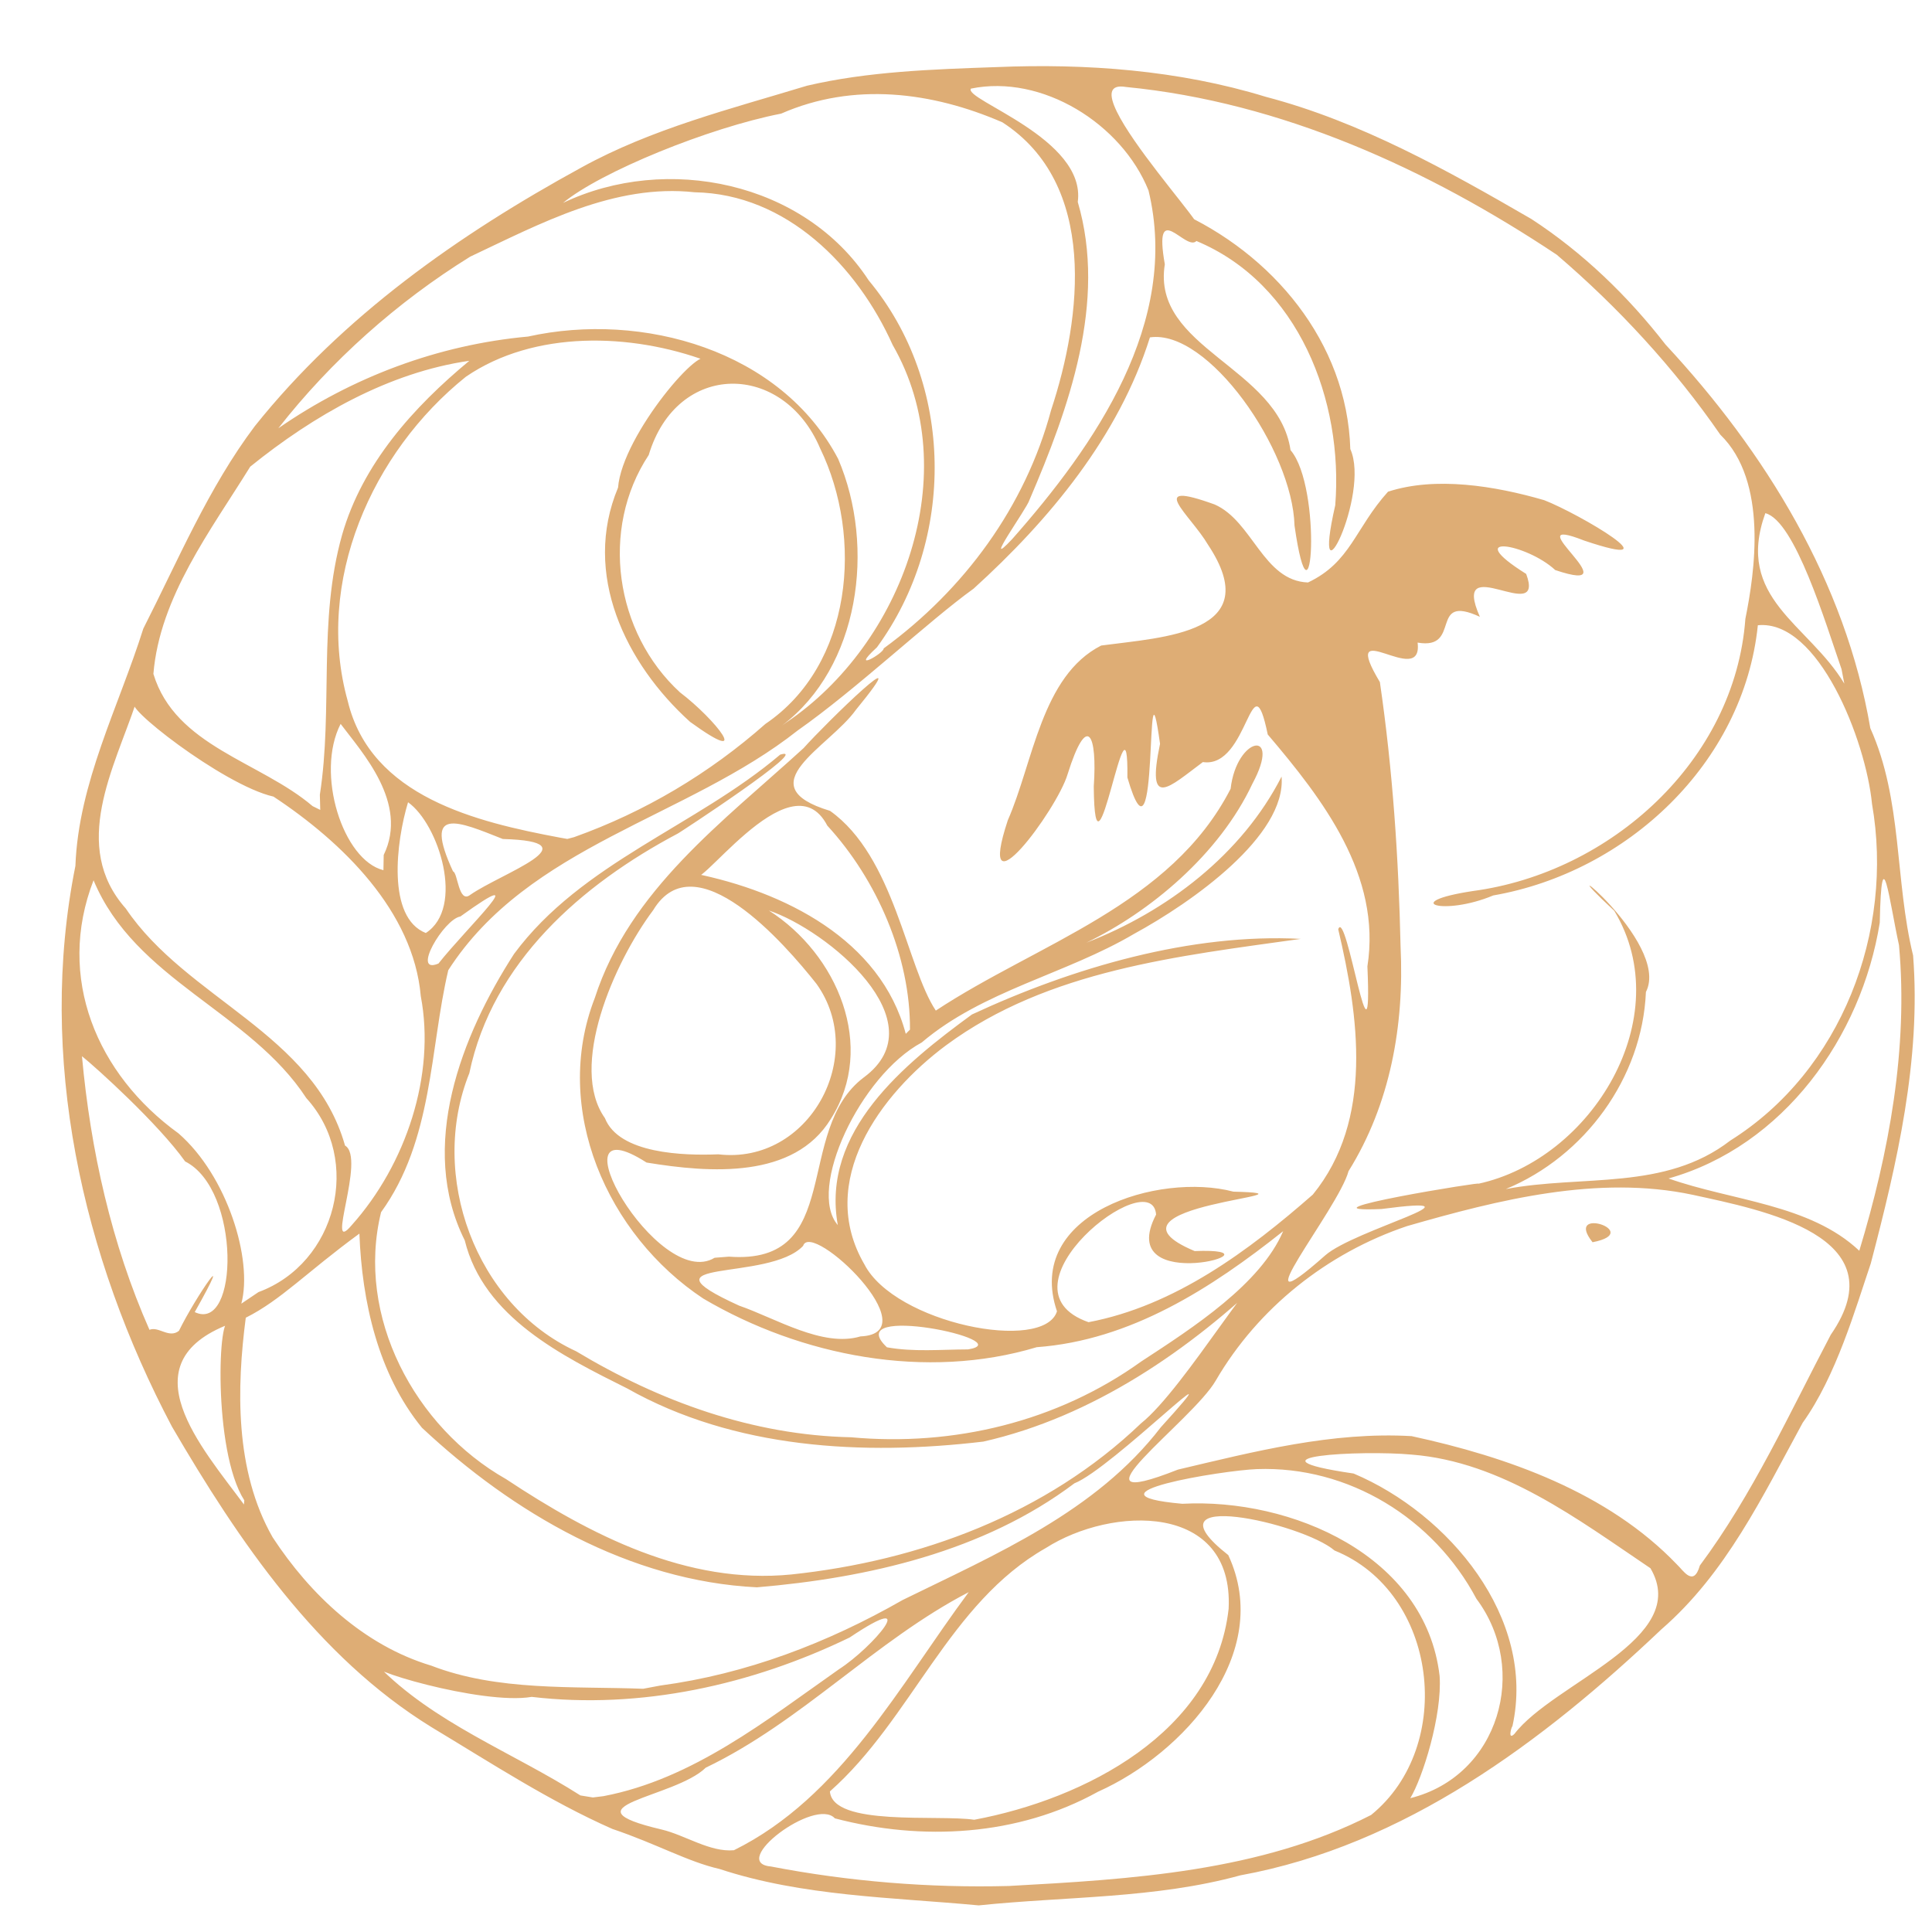 <?xml version="1.0" encoding="UTF-8" standalone="no"?>
<!-- Created with Inkscape (http://www.inkscape.org/) -->

<svg
   xmlns:dc="http://purl.org/dc/elements/1.1/"
   xmlns:cc="http://creativecommons.org/ns#"
   xmlns:rdf="http://www.w3.org/1999/02/22-rdf-syntax-ns#"
   xmlns:svg="http://www.w3.org/2000/svg"
   xmlns="http://www.w3.org/2000/svg"
   xmlns:sodipodi="http://sodipodi.sourceforge.net/DTD/sodipodi-0.dtd"
   xmlns:inkscape="http://www.inkscape.org/namespaces/inkscape"
   id="svg4136"
   version="1.1"
   inkscape:version="0.91 r13725"
   width="1000"
   height="1000"
   viewBox="0 0 1000 1000"
   sodipodi:docname="Bird.svg">
  <defs
     id="defs4140">
    <filter
       inkscape:label="Drop Shadow"
       inkscape:menu="Blurs"
       inkscape:menu-tooltip="Blur the contents of objects, preserving the outline and adding progressive transparency at edges"
       style="color-interpolation-filters:sRGB"
       id="filter4316">
      <feGaussianBlur
         stdDeviation="5"
         result="fbSourceGraphic"
         id="feGaussianBlur4318" />
      <feGaussianBlur
         stdDeviation="0.01"
         in="SourceGraphic"
         result="result1"
         id="feGaussianBlur4320" />
      <feComposite
         in2="result1"
         operator="arithmetic"
         in="fbSourceGraphic"
         k2="0.5"
         k3="0.5"
         result="result2"
         id="feComposite4322"
         k1="0"
         k4="0" />
      <feBlend
         in2="fbSourceGraphic"
         mode="normal"
         result="fbSourceGraphic"
         id="feBlend4324" />
      <feColorMatrix
         result="fbSourceGraphicAlpha"
         in="fbSourceGraphic"
         values="0 0 0 -1 0 0 0 0 -1 0 0 0 0 -1 0 0 0 0 1 0"
         id="feColorMatrix4326" />
      <feGaussianBlur
         id="feGaussianBlur4328"
         result="result6"
         stdDeviation="3"
         in="fbSourceGraphic" />
      <feColorMatrix
         id="feColorMatrix4330"
         values="1 0 0 0 0 0 1 0 0 0 0 0 1 0 0 0 0 0 1 0 "
         result="result7"
         in="fbSourceGraphic" />
      <feComposite
         id="feComposite4332"
         in2="result7"
         operator="in"
         in="result6"
         result="fbSourceGraphic" />
      <feColorMatrix
         result="fbSourceGraphicAlpha"
         in="fbSourceGraphic"
         values="0 0 0 -1 0 0 0 0 -1 0 0 0 0 -1 0 0 0 0 1 0"
         id="feColorMatrix4704" />
      <feFlood
         id="feFlood4706"
         flood-opacity="0.498"
         flood-color="rgb(214,189,138)"
         result="flood"
         in="fbSourceGraphic" />
      <feComposite
         id="feComposite4708"
         in2="fbSourceGraphic"
         in="flood"
         operator="in"
         result="composite1" />
      <feGaussianBlur
         id="feGaussianBlur4710"
         in="composite1"
         stdDeviation="17.188"
         result="blur" />
      <feOffset
         id="feOffset4712"
         dx="21.4"
         dy="19"
         result="offset" />
      <feComposite
         id="feComposite4714"
         in2="offset"
         in="fbSourceGraphic"
         operator="over"
         result="composite2" />
    </filter>
  </defs>
  <sodipodi:namedview
     pagecolor="#ffffff"
     bordercolor="#666666"
     borderopacity="1"
     objecttolerance="10"
     gridtolerance="10"
     guidetolerance="10"
     inkscape:pageopacity="0"
     inkscape:pageshadow="2"
     inkscape:window-width="1680"
     inkscape:window-height="987"
     id="namedview4138"
     showgrid="false"
     inkscape:zoom="0.40835509"
     inkscape:cx="718.56153"
     inkscape:cy="605.41253"
     inkscape:window-x="-8"
     inkscape:window-y="-8"
     inkscape:window-maximized="1"
     inkscape:current-layer="svg4136" />
  <path
     style="fill:#dead75;fill-opacity:1;filter:url(#filter4316)"
     d="m 967.427,1878.191 c -86.958,-8.164 -176.098,-8.958 -259.54,-36.461 -31.835,-7.265 -62.615,-25.006 -107.376,-40.135 -62.434,-27.538 -120.205,-65.282 -181.072,-101.916 C 304.988,1629.154 226.335,1513.071 159.718,1398.899 69.823,1228.729 24.622,1028.968 63.046,837.5 66.1,754.301 106.378,678.192 131.035,599.933 165.929,531.36 196.25,458.852 242.671,397.221 330.684,287.103 446.706,205.523 569.452,138.378 640.077,99.41 719.193,79.62 795.492,56.409 856.35,42.132 921.271,39.989 984.886,37.779 c 89.846,-3.785 182.75,2.968 270,29.771 94.692,24.819 181.693,73.587 265.812,122.296 51.574,33.601 96.636,77.114 134.378,125.779 99.853,107.439 180.036,237.58 204.953,384 32.319,71.742 24.394,152.198 42.838,227.531 8.106,104.409 -16.075,208.084 -42.357,308.307 -15.396,45.449 -34.765,112.971 -68.145,159.484 -40.287,73.857 -76.613,150.583 -141.455,206.839 -118.552,112.495 -257.38,216.431 -421.65,246.339 -84.878,23.399 -174.815,20.977 -261.834,30.066 z m 29.999,-19.429 c 122.895,-6.734 251.677,-14.287 362.817,-71.088 84.926,-68.918 66.911,-222.947 -36.607,-264.776 -32.014,-27.644 -192.712,-63.245 -106.396,4.582 45.839,98.219 -44.573,198.614 -130.479,236.961 -80.272,44.474 -176.213,49.552 -263.39,26.605 -19.57,-21.583 -106.967,44.422 -64.024,48.193 78.105,15.041 158.608,21.603 238.079,19.524 z m -275.102,-35.803 c 107.225,-52.968 166.301,-165.849 235.069,-258.37 -93.912,48.731 -167.14,129.614 -263.255,175.722 -31.335,30.644 -145.184,38.185 -44.252,61.896 23.605,5.595 48.416,22.928 72.438,20.751 z m 240.612,-30.506 c 110.351,-20.641 240.802,-87.345 254.673,-211.211 5.28,-106.88 -117.094,-102.932 -183.013,-60.838 -97.123,55.079 -134.287,171.343 -216.169,243.656 2.73,35.493 108.656,22.978 144.508,28.393 z m 436.534,-21.594 c 89.033,-22.239 119.283,-128.808 66.222,-199.609 -42.778,-80.487 -127.859,-133.131 -219.705,-129.858 -34.011,1.225 -181.628,25.193 -74.772,34.727 108.908,-5.887 243.657,51.697 257.622,172.399 2.722,39.044 -16.99,102.045 -29.367,122.342 z m -807.64,-2.047 c 89.206,-17.027 162.848,-75.903 235.557,-126.965 34.185,-21.925 84.295,-81.264 10.781,-31.848 -98.084,47.48 -209.41,72.242 -318.281,59.438 -50.05,8.554 -177.859,-30.026 -155.027,-32.299 56.786,58.617 135.696,87.566 203.777,130.966 l 12.5,2.03 10.693,-1.322 0,0 z m 911.892,-62.294 c 39.356,-51.447 177.893,-95.079 136.188,-165.876 -72.443,-48.808 -148.434,-106.632 -238.983,-113.758 -50.417,-4.669 -174.566,1.859 -58.18,18.944 94.898,40.08 183.009,144.389 159.009,252.922 -1.138,0.881 -4.91,14.582 1.966,7.768 z M 648.433,1658.125 c 86.376,-11.569 167.505,-42.641 242.852,-85.7 93.003,-45.68 193.336,-88.192 258.414,-172.896 85.764,-94.538 -49.117,41.53 -86.485,56.096 -90.676,68.348 -206.809,94.777 -317.898,104.125 C 617.986,1553.483 501.276,1485.473 410.002,1400 c -43.929,-53.809 -60.089,-126.306 -62.634,-194.375 -53.619,39.245 -78.443,66.502 -113.761,84.213 -9.057,69.459 -11.248,153.159 26.904,219.849 37.635,57.512 91.655,108.374 158.818,128.487 66.286,25.647 141.805,20.511 212.156,23.137 l 16.949,-3.185 0,-3e-4 z m 131.452,-111.245 c 128.606,-13.616 255.311,-60.556 349.854,-151.148 44.752,-35.599 125.072,-175.352 128.896,-150.643 -79.717,77.067 -177.151,144.012 -286.634,168.774 -120.187,14.228 -249.344,7.312 -356.491,-53.202 -65.061,-32.523 -143.75,-71.246 -162.673,-148.268 -46.932,-93.752 -3.359,-205.023 49.372,-286.8 C 569.918,834.179 683.965,797.978 768.636,726.09 802.779,716 665.232,806.141 665.909,805.221 569.968,856.103 480.596,933.791 457.431,1045 c -41.053,102.055 5.794,231.808 106.885,278.415 83.623,50.226 176.793,84.014 275.154,86.104 102.655,9.444 206.588,-15.483 290.642,-75.866 52.677,-34.363 119.543,-77.693 142.087,-130.457 -71.85,57.142 -152.736,109.261 -246.688,116.144 -110.718,33.298 -235.7,9.181 -333.937,-48.715 -96.042,-63.675 -151.8,-189.583 -108.563,-300.827 34.883,-108.154 128.958,-176.998 209.062,-250.224 22.164,-24.873 117.799,-118.21 52.432,-38.388 -26.844,37.651 -109.678,75.875 -25.949,101.213 64.485,45.814 76.653,156.065 105.891,199.962 102.605,-67.702 235.118,-105.295 295.147,-222.046 5.982,-52.492 51.927,-60.903 21.846,-5.136 -33.312,71.024 -102.76,128.532 -166.291,159.197 80.936,-31.324 155.735,-88.441 195.461,-166.292 4.832,59.372 -90.096,126.117 -147.6,157.424 -68.732,40.555 -151.405,56.738 -212.668,108.788 -61.576,33.108 -115.06,147.057 -84.009,182.804 -17.032,-93.991 66.893,-161.561 134.289,-210.85 101.861,-47.342 219.716,-81.46 329.179,-75.685 -121.808,17.169 -252.898,31.103 -354.917,106.422 -66.289,49.188 -130.277,136.348 -81.964,219.39 30.421,59.016 179.564,88.865 192.836,47.06 -33.273,-97.941 102.041,-139.535 176.628,-119.803 102.303,2.552 -148.838,13.215 -38.804,59.491 98.261,-3.909 -82.649,47.766 -38.607,-36.519 -3.94,-52.712 -164.803,73.715 -67.639,107.717 86.311,-16.313 160.516,-71.629 224.574,-127.76 61.035,-74.905 45.952,-178.363 25.415,-265.625 8.187,-23.431 34.579,160.614 29.209,37.158 14.274,-90.907 -44.574,-167.276 -99.772,-232.16 -16.43,-79.048 -18.856,34.579 -64.961,27.618 -33.729,25.125 -57.001,48.687 -42.87,-18.261 -15.667,-112.445 0.033,145.656 -32.69,33.686 1.189,-103.95 -32.691,127.993 -33.662,9.06 3.622,-52.031 -6.374,-75.42 -26.249,-12.176 -10.541,35.584 -93.041,146.314 -59.799,45.903 25.523,-57.986 33.632,-144.421 93.468,-174.884 62.684,-8.43 165.917,-12.138 106.9,-101 -17.576,-29.893 -63.809,-65.713 6.738,-40.21 38.102,16.787 48.54,76.504 93.448,78.074 42.832,-20.317 46.961,-54.097 80.082,-90.88 47.41,-15.449 106.838,-5.936 156.46,8.521 35.501,13.826 133.659,71.953 40.009,40.445 -73.319,-28.886 51.343,56.53 -29.047,29.49 -28.591,-26.561 -95.456,-37.721 -29.091,3.871 19.942,53.516 -76.726,-25.782 -46.364,42.932 -51.728,-23.909 -17.449,33.628 -62.355,25.818 5.947,47.716 -80.449,-31.73 -37.754,39.532 12.903,88.349 18.752,176.242 20.725,265.021 3.772,78.463 -10.247,157.491 -52.106,224.629 -10.008,37.669 -114.622,165.167 -23.295,84.267 29.442,-25.832 169.048,-61.23 56.234,-46.366 -93.763,3.967 109.823,-28.91 96.646,-25.22 113.95,-24.462 200.735,-166.618 136.469,-273.333 -78.738,-72.998 57.575,30.916 31.671,81.277 -3.61,86.025 -61.186,164.557 -140.268,197.301 76.689,-14.58 159.118,2.084 224.735,-48.551 111.446,-69.837 164.188,-209.355 141.898,-337.035 -6.166,-63.621 -53.715,-184.893 -114.295,-178.884 -14.298,138.392 -131.157,247.231 -264.949,270.515 -49.521,20.8 -94.834,6.901 -20.472,-4.405 137.748,-18.379 262.466,-130.317 272.936,-272.601 9.302,-45.87 23.003,-137.519 -25.138,-184.354 C 1663.791,339.056 1607.463,278.041 1546.113,225.625 1417.078,139.708 1270.475,72.845 1114.886,57.684 c -69.189,-11.847 136.734,198.049 51.091,124.214 95.089,42.221 170.241,130.984 173.453,238.295 20.515,45.348 -40.269,166.724 -15.085,56.238 8.304,-104.715 -36.69,-221.909 -138.974,-264.556 -10.616,11.02 -43.439,-43.724 -31.651,23.324 -13.595,84.206 113.669,102.742 125.856,186.051 32.108,37.142 21.3,196.22 4.002,75.625 -2.034,-76.013 -86.642,-197.102 -144.761,-188.499 -31.171,99.173 -100.733,182.772 -176.487,251.514 -45.313,32.586 -117.846,101.154 -176.113,141.985 -111.147,87.887 -269.366,114.795 -349.866,240.024 -18.611,78.861 -15.109,170.237 -67.277,242.29 -25.568,104.252 33.615,215.356 125.108,267.219 84.444,55.933 181.235,105.887 285.703,95.472 z m 909.509,-8.983 c 52.779,-70.854 90.116,-153.196 131.062,-231.022 68.525,-99.062 -68.721,-124.803 -138.072,-140.056 -94.95,-20.214 -194.643,4.976 -286.162,31.296 -79.872,26.888 -149.184,82.02 -191.422,154.517 -23.125,40.548 -157.218,136.332 -37.957,89.272 76.452,-18.053 154.356,-38.138 233.933,-33.507 95.698,20.718 196.348,56.086 265.668,128.506 6.045,5.512 16.568,23.352 22.948,0.994 z m -107.438,-323.631 c -29.639,-37.225 52.584,-10.217 0,0 z m -1349.829,258.408 c -31.941,-50.245 -26.118,-194.179 -14.725,-176.566 -103.276,39.369 -27.837,123.581 14.384,180.724 l 0.341,-4.158 0,0 z m 724.633,-151.112 c 53.791,-8.658 -129.36,-47.521 -81.25,-2.108 26.817,4.827 54.198,2.175 81.25,2.108 z m -107.755,-13.011 c 70.072,-2.963 -49.266,-116.813 -57.4,-90.657 -34.251,36.534 -170.158,11.489 -64.142,59.823 36.321,12.518 83.871,42.201 121.542,30.834 z m -682.303,-5.59 c 17.119,-34.897 57.722,-93.147 15.805,-18.756 44.234,21.122 46.332,-122.738 -9.604,-150.823 -26.891,-37.731 -88.665,-93.644 -103.291,-105.353 8.507,93.706 29.592,188.15 67.581,273.913 9.229,-3.794 19.544,8.944 29.509,1.02 z m 79.639,-38.781 C 324.507,1235.289 350.648,1132.052 294.264,1070 237.669,983.174 122.808,951.896 81.217,851.875 c -37.827,97.542 3.504,194.483 85.012,253.383 48.783,42.411 74.677,126.458 62.925,170.514 l 17.188,-11.592 0,0 z m 470.978,-35.476 c 116.468,8.668 64.3,-126.309 135.105,-179.502 75.413,-55.643 -37.212,-147.645 -95.118,-167.041 68.466,43.651 108.132,135.965 61.954,208.783 -36.894,59.964 -120.105,54.13 -184.404,43.543 -98.012,-62.857 11.496,129.907 68.154,95.327 l 14.309,-1.11 0,0 z m 1131.676,-5.892 c 29.726,-98.198 49.11,-202.933 39.749,-305.938 -9.592,-43.637 -17.437,-111.657 -19.262,-22.5 -18.307,114.409 -96.454,223.79 -211.473,256.054 63.782,22.539 141.338,25.576 190.986,72.384 z M 339.614,1197.244 c 54.298,-60.614 84.232,-150.377 69.211,-229.31 -7.422,-85.199 -78.646,-154.357 -147.461,-199.809 -50.91,-11.558 -156.802,-95.207 -137.748,-93.75 -21.681,64.946 -65.772,143.199 -10.118,205.809 61.196,90.725 187.745,124.87 219.484,237.316 21.265,12.116 -20.691,112.266 6.631,79.744 z m 367.146,-70.99 C 797.502,1136.926 856.804,1028 805.016,955.625 772.967,915.081 683.48,812.396 641.545,881.743 601.832,934.783 556.801,1038.779 593.167,1090 c 14.11,35.878 79.186,37.641 113.594,36.253 z m 191.811,-124.809 c 0.527,-72.654 -32.791,-149.909 -82.749,-204.27 -37.436,-72.035 -136.46,78.047 -133.021,47.912 89.288,17.967 186.525,65.875 211.565,160.538 l 4.205,-4.181 0,0 z M 426.526,935.247 c 28.124,-35.641 99.375,-102.871 21.923,-47.096 -16.597,2.664 -49.562,58.746 -21.923,47.096 z m -12.673,-30.559 c 39.392,-25.452 13.026,-109.039 -17.78,-130.904 -11.996,39.609 -21.362,115.406 17.78,130.904 z m 44.38,-38.143 c 31.482,-21.934 125,-53.409 32.717,-55.987 -45.084,-17.925 -80.252,-33.373 -49.838,32.431 4.797,1.178 5.506,32.45 17.121,23.557 z m -86.532,-39.982 c 25.302,-52.094 -21.889,-102.843 -43.127,-131.25 -25.48,49.736 2.324,136.464 42.854,146.479 l 0.272,-15.229 -1e-5,0 z m 190.61,-17.852 c 70.535,-25.149 135.595,-63.877 191.554,-113.365 87.318,-59.154 98.165,-186.581 54.747,-275.937 -36.834,-86.835 -143.222,-87.793 -171.588,6.729 -49.055,74.252 -33.869,177.768 31.293,237.614 35.292,26.727 74.423,76.124 10.147,29.563 -64.725,-58.426 -108.272,-148.227 -72.149,-234.514 4.203,-53.362 87.827,-149.746 89.194,-126.657 -75.977,-28.273 -173.104,-31.229 -241.501,15.612 -94.271,75.543 -151.677,205.549 -118.292,324.746 23.074,96.057 129.225,121.067 212.293,136.664 l 7.5,1.337 6.801,-1.79 0,0 z m -254.526,-42.46 c 13.372,-86.799 -2.097,-173.603 22.214,-260 20.41,-71.389 71.497,-128.093 127.431,-174.447 -80.666,11.62 -155.879,54.706 -219.366,106.005 -39.565,63.927 -90.623,130.58 -96.925,207.463 21.973,72.579 106.984,87.679 159.372,132.382 l 7.666,3.791 -0.391,-15.193 -2.5e-4,0 z m 467.213,-72.5 C 891.344,615.263 954.61,443.512 881.229,315.89 845.71,236.849 775.046,164.675 683.011,163.094 c -80.195,-8.823 -154.444,31.343 -224.678,64.433 -73.084,45.303 -139.087,104.072 -192.144,171.847 74.163,-51.333 160.033,-83.621 250.008,-91.831 114.482,-25.38 253.232,13.65 310.469,122.456 37.862,88.394 21.186,208.704 -56.099,266.875 l 4.432,-3.125 0,0 z M 1831.218,640.514 c -16.006,-46.102 -46.684,-148.659 -76.297,-156.139 -30.734,85.308 42.984,110.695 79.08,170.635 l -2.783,-14.496 0,0 z M 872.24,619.775 C 952.814,560.923 1013.996,477.886 1039.886,381.133 1070.8,287.573 1086.55,154.703 991.084,93.04 920.522,62.463 842.154,52.537 769.594,84.35 697.305,98.458 589.062,142.53 551.229,173.735 c 103.651,-49.486 241.611,-21.149 306.001,77.515 86.136,103.504 87.141,259.491 8.281,367.412 -28.433,26.123 7.327,5.785 6.729,1.113 z M 1000.908,510.312 c 83.072,-94.073 168.394,-216.962 136.48,-349.062 C 1110.519,94.435 1030.703,44.63 959.589,59.318 952.066,70.46 1075.215,109.225 1066.566,172.797 c 29.45,100.124 -8.891,206.439 -48.395,298.41 -2.171,8.068 -49.324,73.225 -17.263,39.105 z"
     id="path4182"
     inkscape:connector-curvature="0"
     transform="matrix(0.517,0,0,0.517,-4.629,5.38)" />
</svg>
